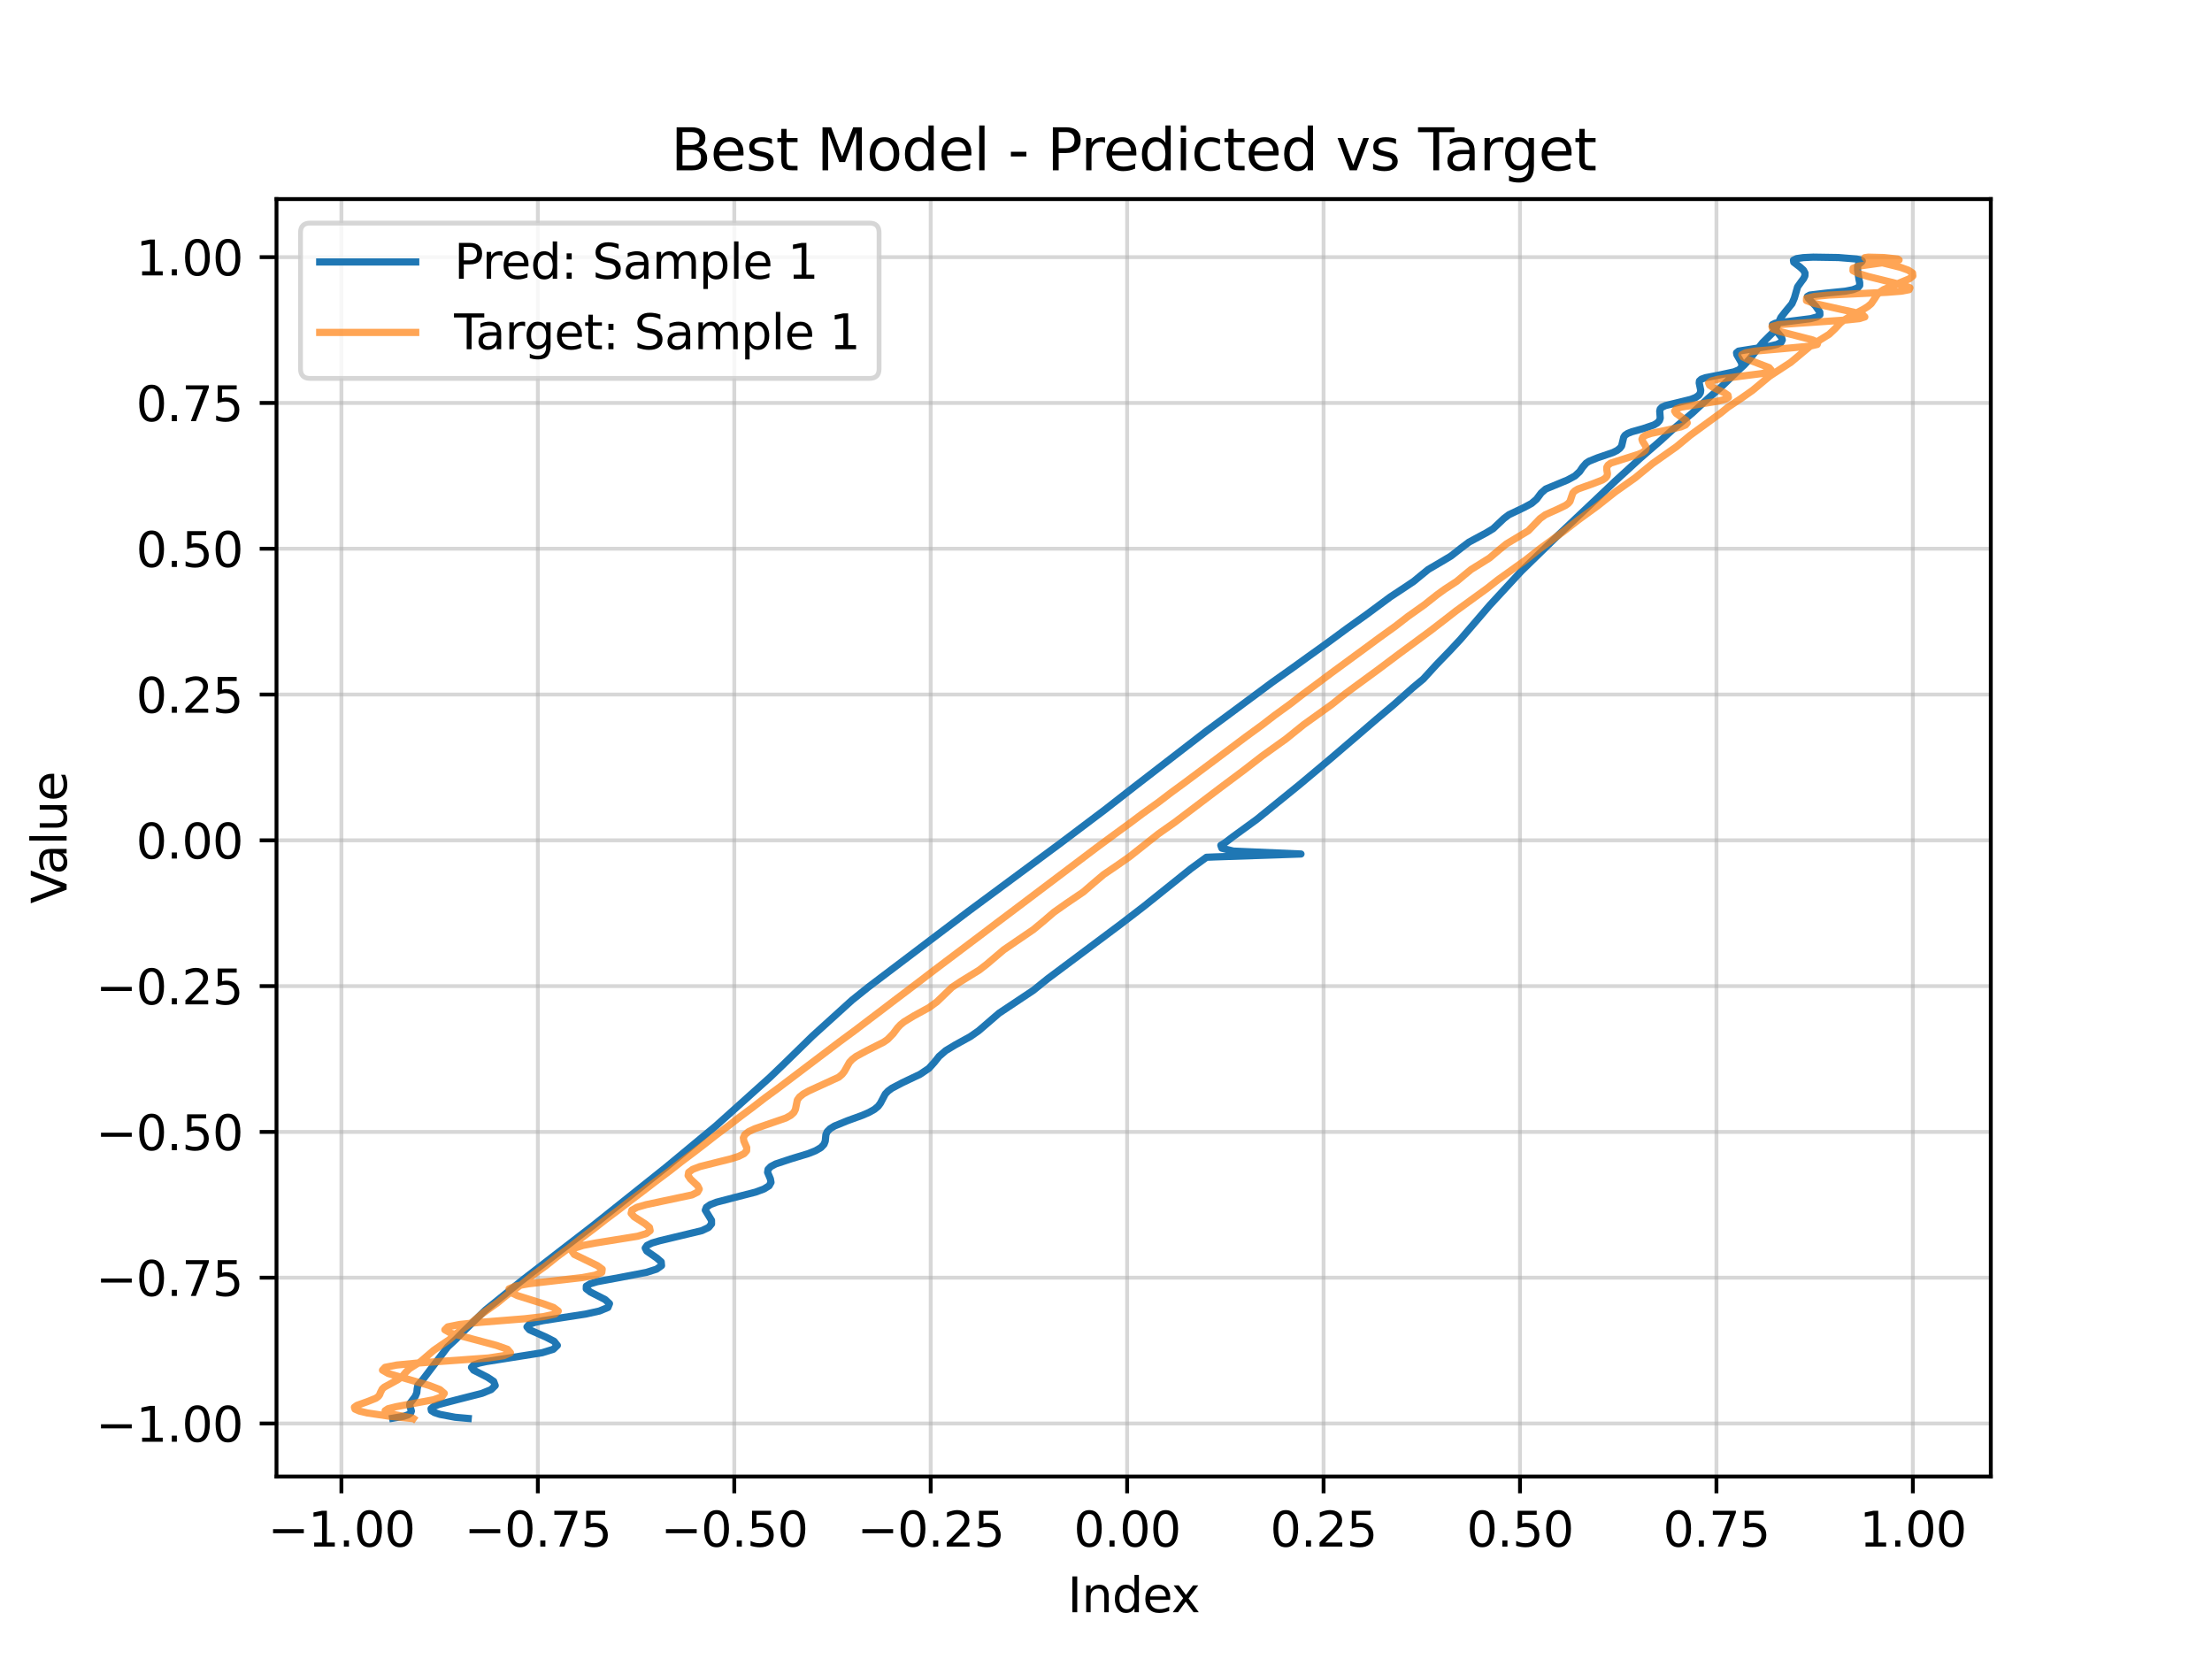 <?xml version="1.0" encoding="utf-8" standalone="no"?>
<!DOCTYPE svg PUBLIC "-//W3C//DTD SVG 1.1//EN"
  "http://www.w3.org/Graphics/SVG/1.1/DTD/svg11.dtd">
<svg xmlns:xlink="http://www.w3.org/1999/xlink" width="460.8pt" height="345.6pt" viewBox="0 0 460.8 345.6" xmlns="http://www.w3.org/2000/svg" version="1.1">
 <defs>
  <style type="text/css">*{stroke-linejoin: round; stroke-linecap: butt}</style>
 </defs>
 <g id="figure_1">
  <g id="patch_1">
   <path d="M 0 345.6 
L 460.8 345.6 
L 460.8 0 
L 0 0 
z
" style="fill: #ffffff"/>
  </g>
  <g id="axes_1">
   <g id="patch_2">
    <path d="M 57.6 307.584 
L 414.72 307.584 
L 414.72 41.472 
L 57.6 41.472 
z
" style="fill: #ffffff"/>
   </g>
   <g id="matplotlib.axis_1">
    <g id="xtick_1">
     <g id="line2d_1">
      <path d="M 71.122 307.584 
L 71.122 41.472 
" clip-path="url(#p3e2b56b46b)" style="fill: none; stroke: #b0b0b0; stroke-opacity: 0.5; stroke-width: 0.8; stroke-linecap: square"/>
     </g>
     <g id="line2d_2">
      <defs>
       <path id="m216283e085" d="M 0 0 
L 0 3.5 
" style="stroke: #000000; stroke-width: 0.8"/>
      </defs>
      <g>
       <use xlink:href="#m216283e085" x="71.122" y="307.584" style="stroke: #000000; stroke-width: 0.8"/>
      </g>
     </g>
     <g id="text_1">
      <!-- −1.00 -->
      <g transform="translate(55.799 322.182) scale(0.1 -0.1)">
       <defs>
        <path id="DejaVuSans-2212" d="M 678 2272 
L 4684 2272 
L 4684 1741 
L 678 1741 
L 678 2272 
z
" transform="scale(0.016)"/>
        <path id="DejaVuSans-31" d="M 794 531 
L 1825 531 
L 1825 4091 
L 703 3866 
L 703 4441 
L 1819 4666 
L 2450 4666 
L 2450 531 
L 3481 531 
L 3481 0 
L 794 0 
L 794 531 
z
" transform="scale(0.016)"/>
        <path id="DejaVuSans-2e" d="M 684 794 
L 1344 794 
L 1344 0 
L 684 0 
L 684 794 
z
" transform="scale(0.016)"/>
        <path id="DejaVuSans-30" d="M 2034 4250 
Q 1547 4250 1301 3770 
Q 1056 3291 1056 2328 
Q 1056 1369 1301 889 
Q 1547 409 2034 409 
Q 2525 409 2770 889 
Q 3016 1369 3016 2328 
Q 3016 3291 2770 3770 
Q 2525 4250 2034 4250 
z
M 2034 4750 
Q 2819 4750 3233 4129 
Q 3647 3509 3647 2328 
Q 3647 1150 3233 529 
Q 2819 -91 2034 -91 
Q 1250 -91 836 529 
Q 422 1150 422 2328 
Q 422 3509 836 4129 
Q 1250 4750 2034 4750 
z
" transform="scale(0.016)"/>
       </defs>
       <use xlink:href="#DejaVuSans-2212"/>
       <use xlink:href="#DejaVuSans-31" transform="translate(83.789 0)"/>
       <use xlink:href="#DejaVuSans-2e" transform="translate(147.412 0)"/>
       <use xlink:href="#DejaVuSans-30" transform="translate(179.199 0)"/>
       <use xlink:href="#DejaVuSans-30" transform="translate(242.822 0)"/>
      </g>
     </g>
    </g>
    <g id="xtick_2">
     <g id="line2d_3">
      <path d="M 112.043 307.584 
L 112.043 41.472 
" clip-path="url(#p3e2b56b46b)" style="fill: none; stroke: #b0b0b0; stroke-opacity: 0.5; stroke-width: 0.8; stroke-linecap: square"/>
     </g>
     <g id="line2d_4">
      <g>
       <use xlink:href="#m216283e085" x="112.043" y="307.584" style="stroke: #000000; stroke-width: 0.8"/>
      </g>
     </g>
     <g id="text_2">
      <!-- −0.75 -->
      <g transform="translate(96.72 322.182) scale(0.1 -0.1)">
       <defs>
        <path id="DejaVuSans-37" d="M 525 4666 
L 3525 4666 
L 3525 4397 
L 1831 0 
L 1172 0 
L 2766 4134 
L 525 4134 
L 525 4666 
z
" transform="scale(0.016)"/>
        <path id="DejaVuSans-35" d="M 691 4666 
L 3169 4666 
L 3169 4134 
L 1269 4134 
L 1269 2991 
Q 1406 3038 1543 3061 
Q 1681 3084 1819 3084 
Q 2600 3084 3056 2656 
Q 3513 2228 3513 1497 
Q 3513 744 3044 326 
Q 2575 -91 1722 -91 
Q 1428 -91 1123 -41 
Q 819 9 494 109 
L 494 744 
Q 775 591 1075 516 
Q 1375 441 1709 441 
Q 2250 441 2565 725 
Q 2881 1009 2881 1497 
Q 2881 1984 2565 2268 
Q 2250 2553 1709 2553 
Q 1456 2553 1204 2497 
Q 953 2441 691 2322 
L 691 4666 
z
" transform="scale(0.016)"/>
       </defs>
       <use xlink:href="#DejaVuSans-2212"/>
       <use xlink:href="#DejaVuSans-30" transform="translate(83.789 0)"/>
       <use xlink:href="#DejaVuSans-2e" transform="translate(147.412 0)"/>
       <use xlink:href="#DejaVuSans-37" transform="translate(179.199 0)"/>
       <use xlink:href="#DejaVuSans-35" transform="translate(242.822 0)"/>
      </g>
     </g>
    </g>
    <g id="xtick_3">
     <g id="line2d_5">
      <path d="M 152.963 307.584 
L 152.963 41.472 
" clip-path="url(#p3e2b56b46b)" style="fill: none; stroke: #b0b0b0; stroke-opacity: 0.5; stroke-width: 0.8; stroke-linecap: square"/>
     </g>
     <g id="line2d_6">
      <g>
       <use xlink:href="#m216283e085" x="152.963" y="307.584" style="stroke: #000000; stroke-width: 0.8"/>
      </g>
     </g>
     <g id="text_3">
      <!-- −0.50 -->
      <g transform="translate(137.641 322.182) scale(0.1 -0.1)">
       <use xlink:href="#DejaVuSans-2212"/>
       <use xlink:href="#DejaVuSans-30" transform="translate(83.789 0)"/>
       <use xlink:href="#DejaVuSans-2e" transform="translate(147.412 0)"/>
       <use xlink:href="#DejaVuSans-35" transform="translate(179.199 0)"/>
       <use xlink:href="#DejaVuSans-30" transform="translate(242.822 0)"/>
      </g>
     </g>
    </g>
    <g id="xtick_4">
     <g id="line2d_7">
      <path d="M 193.884 307.584 
L 193.884 41.472 
" clip-path="url(#p3e2b56b46b)" style="fill: none; stroke: #b0b0b0; stroke-opacity: 0.5; stroke-width: 0.8; stroke-linecap: square"/>
     </g>
     <g id="line2d_8">
      <g>
       <use xlink:href="#m216283e085" x="193.884" y="307.584" style="stroke: #000000; stroke-width: 0.8"/>
      </g>
     </g>
     <g id="text_4">
      <!-- −0.25 -->
      <g transform="translate(178.561 322.182) scale(0.1 -0.1)">
       <defs>
        <path id="DejaVuSans-32" d="M 1228 531 
L 3431 531 
L 3431 0 
L 469 0 
L 469 531 
Q 828 903 1448 1529 
Q 2069 2156 2228 2338 
Q 2531 2678 2651 2914 
Q 2772 3150 2772 3378 
Q 2772 3750 2511 3984 
Q 2250 4219 1831 4219 
Q 1534 4219 1204 4116 
Q 875 4013 500 3803 
L 500 4441 
Q 881 4594 1212 4672 
Q 1544 4750 1819 4750 
Q 2544 4750 2975 4387 
Q 3406 4025 3406 3419 
Q 3406 3131 3298 2873 
Q 3191 2616 2906 2266 
Q 2828 2175 2409 1742 
Q 1991 1309 1228 531 
z
" transform="scale(0.016)"/>
       </defs>
       <use xlink:href="#DejaVuSans-2212"/>
       <use xlink:href="#DejaVuSans-30" transform="translate(83.789 0)"/>
       <use xlink:href="#DejaVuSans-2e" transform="translate(147.412 0)"/>
       <use xlink:href="#DejaVuSans-32" transform="translate(179.199 0)"/>
       <use xlink:href="#DejaVuSans-35" transform="translate(242.822 0)"/>
      </g>
     </g>
    </g>
    <g id="xtick_5">
     <g id="line2d_9">
      <path d="M 234.805 307.584 
L 234.805 41.472 
" clip-path="url(#p3e2b56b46b)" style="fill: none; stroke: #b0b0b0; stroke-opacity: 0.5; stroke-width: 0.8; stroke-linecap: square"/>
     </g>
     <g id="line2d_10">
      <g>
       <use xlink:href="#m216283e085" x="234.805" y="307.584" style="stroke: #000000; stroke-width: 0.8"/>
      </g>
     </g>
     <g id="text_5">
      <!-- 0.00 -->
      <g transform="translate(223.672 322.182) scale(0.1 -0.1)">
       <use xlink:href="#DejaVuSans-30"/>
       <use xlink:href="#DejaVuSans-2e" transform="translate(63.623 0)"/>
       <use xlink:href="#DejaVuSans-30" transform="translate(95.41 0)"/>
       <use xlink:href="#DejaVuSans-30" transform="translate(159.033 0)"/>
      </g>
     </g>
    </g>
    <g id="xtick_6">
     <g id="line2d_11">
      <path d="M 275.725 307.584 
L 275.725 41.472 
" clip-path="url(#p3e2b56b46b)" style="fill: none; stroke: #b0b0b0; stroke-opacity: 0.5; stroke-width: 0.8; stroke-linecap: square"/>
     </g>
     <g id="line2d_12">
      <g>
       <use xlink:href="#m216283e085" x="275.725" y="307.584" style="stroke: #000000; stroke-width: 0.8"/>
      </g>
     </g>
     <g id="text_6">
      <!-- 0.25 -->
      <g transform="translate(264.592 322.182) scale(0.1 -0.1)">
       <use xlink:href="#DejaVuSans-30"/>
       <use xlink:href="#DejaVuSans-2e" transform="translate(63.623 0)"/>
       <use xlink:href="#DejaVuSans-32" transform="translate(95.41 0)"/>
       <use xlink:href="#DejaVuSans-35" transform="translate(159.033 0)"/>
      </g>
     </g>
    </g>
    <g id="xtick_7">
     <g id="line2d_13">
      <path d="M 316.646 307.584 
L 316.646 41.472 
" clip-path="url(#p3e2b56b46b)" style="fill: none; stroke: #b0b0b0; stroke-opacity: 0.5; stroke-width: 0.8; stroke-linecap: square"/>
     </g>
     <g id="line2d_14">
      <g>
       <use xlink:href="#m216283e085" x="316.646" y="307.584" style="stroke: #000000; stroke-width: 0.8"/>
      </g>
     </g>
     <g id="text_7">
      <!-- 0.50 -->
      <g transform="translate(305.513 322.182) scale(0.1 -0.1)">
       <use xlink:href="#DejaVuSans-30"/>
       <use xlink:href="#DejaVuSans-2e" transform="translate(63.623 0)"/>
       <use xlink:href="#DejaVuSans-35" transform="translate(95.41 0)"/>
       <use xlink:href="#DejaVuSans-30" transform="translate(159.033 0)"/>
      </g>
     </g>
    </g>
    <g id="xtick_8">
     <g id="line2d_15">
      <path d="M 357.567 307.584 
L 357.567 41.472 
" clip-path="url(#p3e2b56b46b)" style="fill: none; stroke: #b0b0b0; stroke-opacity: 0.5; stroke-width: 0.8; stroke-linecap: square"/>
     </g>
     <g id="line2d_16">
      <g>
       <use xlink:href="#m216283e085" x="357.567" y="307.584" style="stroke: #000000; stroke-width: 0.8"/>
      </g>
     </g>
     <g id="text_8">
      <!-- 0.75 -->
      <g transform="translate(346.434 322.182) scale(0.1 -0.1)">
       <use xlink:href="#DejaVuSans-30"/>
       <use xlink:href="#DejaVuSans-2e" transform="translate(63.623 0)"/>
       <use xlink:href="#DejaVuSans-37" transform="translate(95.41 0)"/>
       <use xlink:href="#DejaVuSans-35" transform="translate(159.033 0)"/>
      </g>
     </g>
    </g>
    <g id="xtick_9">
     <g id="line2d_17">
      <path d="M 398.487 307.584 
L 398.487 41.472 
" clip-path="url(#p3e2b56b46b)" style="fill: none; stroke: #b0b0b0; stroke-opacity: 0.5; stroke-width: 0.8; stroke-linecap: square"/>
     </g>
     <g id="line2d_18">
      <g>
       <use xlink:href="#m216283e085" x="398.487" y="307.584" style="stroke: #000000; stroke-width: 0.8"/>
      </g>
     </g>
     <g id="text_9">
      <!-- 1.00 -->
      <g transform="translate(387.354 322.182) scale(0.1 -0.1)">
       <use xlink:href="#DejaVuSans-31"/>
       <use xlink:href="#DejaVuSans-2e" transform="translate(63.623 0)"/>
       <use xlink:href="#DejaVuSans-30" transform="translate(95.41 0)"/>
       <use xlink:href="#DejaVuSans-30" transform="translate(159.033 0)"/>
      </g>
     </g>
    </g>
    <g id="text_10">
     <!-- Index -->
     <g transform="translate(222.394 335.861) scale(0.1 -0.1)">
      <defs>
       <path id="DejaVuSans-49" d="M 628 4666 
L 1259 4666 
L 1259 0 
L 628 0 
L 628 4666 
z
" transform="scale(0.016)"/>
       <path id="DejaVuSans-6e" d="M 3513 2113 
L 3513 0 
L 2938 0 
L 2938 2094 
Q 2938 2591 2744 2837 
Q 2550 3084 2163 3084 
Q 1697 3084 1428 2787 
Q 1159 2491 1159 1978 
L 1159 0 
L 581 0 
L 581 3500 
L 1159 3500 
L 1159 2956 
Q 1366 3272 1645 3428 
Q 1925 3584 2291 3584 
Q 2894 3584 3203 3211 
Q 3513 2838 3513 2113 
z
" transform="scale(0.016)"/>
       <path id="DejaVuSans-64" d="M 2906 2969 
L 2906 4863 
L 3481 4863 
L 3481 0 
L 2906 0 
L 2906 525 
Q 2725 213 2448 61 
Q 2172 -91 1784 -91 
Q 1150 -91 751 415 
Q 353 922 353 1747 
Q 353 2572 751 3078 
Q 1150 3584 1784 3584 
Q 2172 3584 2448 3432 
Q 2725 3281 2906 2969 
z
M 947 1747 
Q 947 1113 1208 752 
Q 1469 391 1925 391 
Q 2381 391 2643 752 
Q 2906 1113 2906 1747 
Q 2906 2381 2643 2742 
Q 2381 3103 1925 3103 
Q 1469 3103 1208 2742 
Q 947 2381 947 1747 
z
" transform="scale(0.016)"/>
       <path id="DejaVuSans-65" d="M 3597 1894 
L 3597 1613 
L 953 1613 
Q 991 1019 1311 708 
Q 1631 397 2203 397 
Q 2534 397 2845 478 
Q 3156 559 3463 722 
L 3463 178 
Q 3153 47 2828 -22 
Q 2503 -91 2169 -91 
Q 1331 -91 842 396 
Q 353 884 353 1716 
Q 353 2575 817 3079 
Q 1281 3584 2069 3584 
Q 2775 3584 3186 3129 
Q 3597 2675 3597 1894 
z
M 3022 2063 
Q 3016 2534 2758 2815 
Q 2500 3097 2075 3097 
Q 1594 3097 1305 2825 
Q 1016 2553 972 2059 
L 3022 2063 
z
" transform="scale(0.016)"/>
       <path id="DejaVuSans-78" d="M 3513 3500 
L 2247 1797 
L 3578 0 
L 2900 0 
L 1881 1375 
L 863 0 
L 184 0 
L 1544 1831 
L 300 3500 
L 978 3500 
L 1906 2253 
L 2834 3500 
L 3513 3500 
z
" transform="scale(0.016)"/>
      </defs>
      <use xlink:href="#DejaVuSans-49"/>
      <use xlink:href="#DejaVuSans-6e" transform="translate(29.492 0)"/>
      <use xlink:href="#DejaVuSans-64" transform="translate(92.871 0)"/>
      <use xlink:href="#DejaVuSans-65" transform="translate(156.348 0)"/>
      <use xlink:href="#DejaVuSans-78" transform="translate(216.121 0)"/>
     </g>
    </g>
   </g>
   <g id="matplotlib.axis_2">
    <g id="ytick_1">
     <g id="line2d_19">
      <path d="M 57.6 296.541 
L 414.72 296.541 
" clip-path="url(#p3e2b56b46b)" style="fill: none; stroke: #b0b0b0; stroke-opacity: 0.5; stroke-width: 0.8; stroke-linecap: square"/>
     </g>
     <g id="line2d_20">
      <defs>
       <path id="m02fde45bfc" d="M 0 0 
L -3.5 0 
" style="stroke: #000000; stroke-width: 0.8"/>
      </defs>
      <g>
       <use xlink:href="#m02fde45bfc" x="57.6" y="296.541" style="stroke: #000000; stroke-width: 0.8"/>
      </g>
     </g>
     <g id="text_11">
      <!-- −1.00 -->
      <g transform="translate(19.955 300.34) scale(0.1 -0.1)">
       <use xlink:href="#DejaVuSans-2212"/>
       <use xlink:href="#DejaVuSans-31" transform="translate(83.789 0)"/>
       <use xlink:href="#DejaVuSans-2e" transform="translate(147.412 0)"/>
       <use xlink:href="#DejaVuSans-30" transform="translate(179.199 0)"/>
       <use xlink:href="#DejaVuSans-30" transform="translate(242.822 0)"/>
      </g>
     </g>
    </g>
    <g id="ytick_2">
     <g id="line2d_21">
      <path d="M 57.6 266.169 
L 414.72 266.169 
" clip-path="url(#p3e2b56b46b)" style="fill: none; stroke: #b0b0b0; stroke-opacity: 0.5; stroke-width: 0.8; stroke-linecap: square"/>
     </g>
     <g id="line2d_22">
      <g>
       <use xlink:href="#m02fde45bfc" x="57.6" y="266.169" style="stroke: #000000; stroke-width: 0.8"/>
      </g>
     </g>
     <g id="text_12">
      <!-- −0.75 -->
      <g transform="translate(19.955 269.968) scale(0.1 -0.1)">
       <use xlink:href="#DejaVuSans-2212"/>
       <use xlink:href="#DejaVuSans-30" transform="translate(83.789 0)"/>
       <use xlink:href="#DejaVuSans-2e" transform="translate(147.412 0)"/>
       <use xlink:href="#DejaVuSans-37" transform="translate(179.199 0)"/>
       <use xlink:href="#DejaVuSans-35" transform="translate(242.822 0)"/>
      </g>
     </g>
    </g>
    <g id="ytick_3">
     <g id="line2d_23">
      <path d="M 57.6 235.797 
L 414.72 235.797 
" clip-path="url(#p3e2b56b46b)" style="fill: none; stroke: #b0b0b0; stroke-opacity: 0.5; stroke-width: 0.8; stroke-linecap: square"/>
     </g>
     <g id="line2d_24">
      <g>
       <use xlink:href="#m02fde45bfc" x="57.6" y="235.797" style="stroke: #000000; stroke-width: 0.8"/>
      </g>
     </g>
     <g id="text_13">
      <!-- −0.50 -->
      <g transform="translate(19.955 239.597) scale(0.1 -0.1)">
       <use xlink:href="#DejaVuSans-2212"/>
       <use xlink:href="#DejaVuSans-30" transform="translate(83.789 0)"/>
       <use xlink:href="#DejaVuSans-2e" transform="translate(147.412 0)"/>
       <use xlink:href="#DejaVuSans-35" transform="translate(179.199 0)"/>
       <use xlink:href="#DejaVuSans-30" transform="translate(242.822 0)"/>
      </g>
     </g>
    </g>
    <g id="ytick_4">
     <g id="line2d_25">
      <path d="M 57.6 205.426 
L 414.72 205.426 
" clip-path="url(#p3e2b56b46b)" style="fill: none; stroke: #b0b0b0; stroke-opacity: 0.5; stroke-width: 0.8; stroke-linecap: square"/>
     </g>
     <g id="line2d_26">
      <g>
       <use xlink:href="#m02fde45bfc" x="57.6" y="205.426" style="stroke: #000000; stroke-width: 0.8"/>
      </g>
     </g>
     <g id="text_14">
      <!-- −0.25 -->
      <g transform="translate(19.955 209.225) scale(0.1 -0.1)">
       <use xlink:href="#DejaVuSans-2212"/>
       <use xlink:href="#DejaVuSans-30" transform="translate(83.789 0)"/>
       <use xlink:href="#DejaVuSans-2e" transform="translate(147.412 0)"/>
       <use xlink:href="#DejaVuSans-32" transform="translate(179.199 0)"/>
       <use xlink:href="#DejaVuSans-35" transform="translate(242.822 0)"/>
      </g>
     </g>
    </g>
    <g id="ytick_5">
     <g id="line2d_27">
      <path d="M 57.6 175.054 
L 414.72 175.054 
" clip-path="url(#p3e2b56b46b)" style="fill: none; stroke: #b0b0b0; stroke-opacity: 0.5; stroke-width: 0.8; stroke-linecap: square"/>
     </g>
     <g id="line2d_28">
      <g>
       <use xlink:href="#m02fde45bfc" x="57.6" y="175.054" style="stroke: #000000; stroke-width: 0.8"/>
      </g>
     </g>
     <g id="text_15">
      <!-- 0.00 -->
      <g transform="translate(28.334 178.854) scale(0.1 -0.1)">
       <use xlink:href="#DejaVuSans-30"/>
       <use xlink:href="#DejaVuSans-2e" transform="translate(63.623 0)"/>
       <use xlink:href="#DejaVuSans-30" transform="translate(95.41 0)"/>
       <use xlink:href="#DejaVuSans-30" transform="translate(159.033 0)"/>
      </g>
     </g>
    </g>
    <g id="ytick_6">
     <g id="line2d_29">
      <path d="M 57.6 144.683 
L 414.72 144.683 
" clip-path="url(#p3e2b56b46b)" style="fill: none; stroke: #b0b0b0; stroke-opacity: 0.5; stroke-width: 0.8; stroke-linecap: square"/>
     </g>
     <g id="line2d_30">
      <g>
       <use xlink:href="#m02fde45bfc" x="57.6" y="144.683" style="stroke: #000000; stroke-width: 0.8"/>
      </g>
     </g>
     <g id="text_16">
      <!-- 0.25 -->
      <g transform="translate(28.334 148.482) scale(0.1 -0.1)">
       <use xlink:href="#DejaVuSans-30"/>
       <use xlink:href="#DejaVuSans-2e" transform="translate(63.623 0)"/>
       <use xlink:href="#DejaVuSans-32" transform="translate(95.41 0)"/>
       <use xlink:href="#DejaVuSans-35" transform="translate(159.033 0)"/>
      </g>
     </g>
    </g>
    <g id="ytick_7">
     <g id="line2d_31">
      <path d="M 57.6 114.311 
L 414.72 114.311 
" clip-path="url(#p3e2b56b46b)" style="fill: none; stroke: #b0b0b0; stroke-opacity: 0.5; stroke-width: 0.8; stroke-linecap: square"/>
     </g>
     <g id="line2d_32">
      <g>
       <use xlink:href="#m02fde45bfc" x="57.6" y="114.311" style="stroke: #000000; stroke-width: 0.8"/>
      </g>
     </g>
     <g id="text_17">
      <!-- 0.50 -->
      <g transform="translate(28.334 118.11) scale(0.1 -0.1)">
       <use xlink:href="#DejaVuSans-30"/>
       <use xlink:href="#DejaVuSans-2e" transform="translate(63.623 0)"/>
       <use xlink:href="#DejaVuSans-35" transform="translate(95.41 0)"/>
       <use xlink:href="#DejaVuSans-30" transform="translate(159.033 0)"/>
      </g>
     </g>
    </g>
    <g id="ytick_8">
     <g id="line2d_33">
      <path d="M 57.6 83.94 
L 414.72 83.94 
" clip-path="url(#p3e2b56b46b)" style="fill: none; stroke: #b0b0b0; stroke-opacity: 0.5; stroke-width: 0.8; stroke-linecap: square"/>
     </g>
     <g id="line2d_34">
      <g>
       <use xlink:href="#m02fde45bfc" x="57.6" y="83.94" style="stroke: #000000; stroke-width: 0.8"/>
      </g>
     </g>
     <g id="text_18">
      <!-- 0.75 -->
      <g transform="translate(28.334 87.739) scale(0.1 -0.1)">
       <use xlink:href="#DejaVuSans-30"/>
       <use xlink:href="#DejaVuSans-2e" transform="translate(63.623 0)"/>
       <use xlink:href="#DejaVuSans-37" transform="translate(95.41 0)"/>
       <use xlink:href="#DejaVuSans-35" transform="translate(159.033 0)"/>
      </g>
     </g>
    </g>
    <g id="ytick_9">
     <g id="line2d_35">
      <path d="M 57.6 53.568 
L 414.72 53.568 
" clip-path="url(#p3e2b56b46b)" style="fill: none; stroke: #b0b0b0; stroke-opacity: 0.5; stroke-width: 0.8; stroke-linecap: square"/>
     </g>
     <g id="line2d_36">
      <g>
       <use xlink:href="#m02fde45bfc" x="57.6" y="53.568" style="stroke: #000000; stroke-width: 0.8"/>
      </g>
     </g>
     <g id="text_19">
      <!-- 1.00 -->
      <g transform="translate(28.334 57.367) scale(0.1 -0.1)">
       <use xlink:href="#DejaVuSans-31"/>
       <use xlink:href="#DejaVuSans-2e" transform="translate(63.623 0)"/>
       <use xlink:href="#DejaVuSans-30" transform="translate(95.41 0)"/>
       <use xlink:href="#DejaVuSans-30" transform="translate(159.033 0)"/>
      </g>
     </g>
    </g>
    <g id="text_20">
     <!-- Value -->
     <g transform="translate(13.875 188.259) rotate(-90) scale(0.1 -0.1)">
      <defs>
       <path id="DejaVuSans-56" d="M 1831 0 
L 50 4666 
L 709 4666 
L 2188 738 
L 3669 4666 
L 4325 4666 
L 2547 0 
L 1831 0 
z
" transform="scale(0.016)"/>
       <path id="DejaVuSans-61" d="M 2194 1759 
Q 1497 1759 1228 1600 
Q 959 1441 959 1056 
Q 959 750 1161 570 
Q 1363 391 1709 391 
Q 2188 391 2477 730 
Q 2766 1069 2766 1631 
L 2766 1759 
L 2194 1759 
z
M 3341 1997 
L 3341 0 
L 2766 0 
L 2766 531 
Q 2569 213 2275 61 
Q 1981 -91 1556 -91 
Q 1019 -91 701 211 
Q 384 513 384 1019 
Q 384 1609 779 1909 
Q 1175 2209 1959 2209 
L 2766 2209 
L 2766 2266 
Q 2766 2663 2505 2880 
Q 2244 3097 1772 3097 
Q 1472 3097 1187 3025 
Q 903 2953 641 2809 
L 641 3341 
Q 956 3463 1253 3523 
Q 1550 3584 1831 3584 
Q 2591 3584 2966 3190 
Q 3341 2797 3341 1997 
z
" transform="scale(0.016)"/>
       <path id="DejaVuSans-6c" d="M 603 4863 
L 1178 4863 
L 1178 0 
L 603 0 
L 603 4863 
z
" transform="scale(0.016)"/>
       <path id="DejaVuSans-75" d="M 544 1381 
L 544 3500 
L 1119 3500 
L 1119 1403 
Q 1119 906 1312 657 
Q 1506 409 1894 409 
Q 2359 409 2629 706 
Q 2900 1003 2900 1516 
L 2900 3500 
L 3475 3500 
L 3475 0 
L 2900 0 
L 2900 538 
Q 2691 219 2414 64 
Q 2138 -91 1772 -91 
Q 1169 -91 856 284 
Q 544 659 544 1381 
z
M 1991 3584 
L 1991 3584 
z
" transform="scale(0.016)"/>
      </defs>
      <use xlink:href="#DejaVuSans-56"/>
      <use xlink:href="#DejaVuSans-61" transform="translate(60.658 0)"/>
      <use xlink:href="#DejaVuSans-6c" transform="translate(121.938 0)"/>
      <use xlink:href="#DejaVuSans-75" transform="translate(149.721 0)"/>
      <use xlink:href="#DejaVuSans-65" transform="translate(213.1 0)"/>
     </g>
    </g>
   </g>
   <g id="line2d_37">
    <path d="M 97.54 295.488 
L 94.807 295.242 
L 91.644 294.642 
L 90.51 294.266 
L 89.875 293.869 
L 89.794 293.461 
L 90.274 293.042 
L 91.32 292.604 
L 95.196 291.586 
L 100.392 290.264 
L 102.313 289.479 
L 103.162 288.634 
L 102.839 287.765 
L 101.565 286.914 
L 98.654 285.425 
L 98.225 284.839 
L 98.676 284.363 
L 99.756 283.974 
L 101.348 283.632 
L 112.933 281.8 
L 115.255 281.081 
L 116.104 280.271 
L 115.426 279.411 
L 113.76 278.55 
L 110.304 277.021 
L 109.778 276.411 
L 110.225 275.909 
L 111.384 275.489 
L 113.157 275.11 
L 121.988 273.746 
L 124.87 273.108 
L 126.639 272.372 
L 126.968 271.567 
L 126.07 270.732 
L 123.004 269.16 
L 122.128 268.491 
L 122.144 267.919 
L 122.962 267.432 
L 124.415 267 
L 129.027 266.145 
L 134.67 265.061 
L 136.764 264.393 
L 137.809 263.653 
L 137.739 262.871 
L 136.835 262.081 
L 134.736 260.619 
L 134.412 259.992 
L 134.799 259.439 
L 135.82 258.945 
L 137.38 258.484 
L 146.201 256.37 
L 147.627 255.692 
L 148.226 254.966 
L 148.219 254.216 
L 146.928 252.098 
L 147.161 251.497 
L 147.949 250.951 
L 149.249 250.445 
L 153.043 249.455 
L 157.383 248.341 
L 159.106 247.706 
L 160.22 247.025 
L 160.614 246.314 
L 160.486 245.596 
L 159.907 244.223 
L 160.006 243.599 
L 160.563 243.02 
L 161.576 242.478 
L 164.7 241.436 
L 168.367 240.324 
L 169.903 239.713 
L 171.012 239.064 
L 171.655 238.39 
L 171.918 237.704 
L 172.05 236.363 
L 172.329 235.733 
L 172.919 235.135 
L 173.851 234.566 
L 176.545 233.466 
L 179.655 232.335 
L 181.033 231.735 
L 182.147 231.11 
L 182.934 230.465 
L 183.413 229.811 
L 184.429 227.886 
L 185.007 227.28 
L 185.805 226.692 
L 187.975 225.551 
L 191.647 223.807 
L 193.486 222.573 
L 194.634 221.308 
L 195.63 220.061 
L 197.022 218.861 
L 198.95 217.697 
L 202.145 215.937 
L 203.879 214.722 
L 208.115 211.067 
L 215.283 206.294 
L 218.274 203.876 
L 233.574 192.436 
L 238.282 188.82 
L 248.048 180.989 
L 251.332 178.584 
L 253.121 178.509 
L 271.018 177.904 
L 256.925 177.3 
L 254.535 176.697 
L 254.322 176.095 
L 255.284 175.495 
L 256.852 174.299 
L 261.801 170.7 
L 270.668 163.502 
L 277.098 158.113 
L 283.371 152.737 
L 286.822 149.765 
L 290.348 146.792 
L 294.355 143.228 
L 296.493 141.456 
L 299.2 138.488 
L 302.055 135.536 
L 304.257 133.174 
L 310.335 126.097 
L 316.877 119.019 
L 324.747 111.34 
L 336.593 100.12 
L 339.183 97.756 
L 341.754 95.402 
L 345.831 91.874 
L 348.417 89.522 
L 352.588 86.004 
L 355.744 83.074 
L 358.427 80.734 
L 362.06 77.221 
L 363.32 76.06 
L 364.396 74.89 
L 367.19 71.383 
L 369.532 69.064 
L 369.932 68.477 
L 370.983 66.139 
L 371.875 64.992 
L 373.302 63.259 
L 373.804 62.081 
L 374.465 59.765 
L 375.27 58.636 
L 375.707 58.062 
L 375.998 57.477 
L 376.017 56.88 
L 375.69 56.277 
L 375.045 55.685 
L 373.67 54.621 
L 373.609 54.199 
L 374.269 53.877 
L 375.645 53.667 
L 377.721 53.568 
L 382.995 53.651 
L 386.78 53.963 
L 387.664 54.153 
L 387.948 54.354 
L 387.806 54.569 
L 387.144 55.098 
L 386.975 55.449 
L 386.982 56.386 
L 387.27 58.248 
L 387.406 58.88 
L 387.409 59.458 
L 387.005 59.955 
L 385.987 60.357 
L 384.395 60.663 
L 380.287 61.077 
L 377 61.472 
L 376.514 61.757 
L 376.695 62.136 
L 378.25 63.79 
L 379.099 65.027 
L 379.121 65.568 
L 378.517 66.021 
L 377.213 66.379 
L 373.292 66.878 
L 369.842 67.324 
L 369.223 67.625 
L 369.282 68.011 
L 371.113 70.242 
L 371.284 70.815 
L 371.034 71.325 
L 370.173 71.753 
L 368.727 72.1 
L 362.173 73.148 
L 361.754 73.486 
L 361.819 73.897 
L 362.743 75.484 
L 362.879 76.047 
L 362.751 76.577 
L 362.224 77.053 
L 361.231 77.464 
L 358.229 78.115 
L 355.293 78.678 
L 354.421 78.992 
L 354.027 79.355 
L 353.974 79.776 
L 354.296 81.303 
L 354.218 81.833 
L 353.897 82.335 
L 353.246 82.792 
L 352.235 83.196 
L 349.494 83.87 
L 346.97 84.485 
L 346.222 84.824 
L 345.853 85.206 
L 345.75 85.635 
L 345.861 87.121 
L 345.684 87.623 
L 345.253 88.097 
L 344.524 88.532 
L 342.314 89.282 
L 339.953 89.945 
L 339.09 90.285 
L 338.538 90.652 
L 338.255 91.053 
L 337.806 92.921 
L 337.438 93.393 
L 336.864 93.842 
L 336.035 94.262 
L 332.78 95.375 
L 331.014 96.092 
L 330.429 96.476 
L 329.696 97.318 
L 329.075 98.233 
L 328.096 99.148 
L 326.53 99.995 
L 322.003 101.871 
L 321.073 102.679 
L 320.084 104.001 
L 319.049 104.879 
L 317.541 105.699 
L 314.338 107.224 
L 313.287 108.017 
L 311.034 110.144 
L 309.668 110.971 
L 306.024 112.929 
L 304.418 114.143 
L 302.277 115.823 
L 300.232 117.045 
L 297.536 118.628 
L 296.029 119.852 
L 294.514 121.105 
L 292.684 122.333 
L 289.642 124.338 
L 284.675 128.019 
L 280.714 130.84 
L 276.293 134.092 
L 272.343 136.915 
L 269.525 138.949 
L 264.969 142.181 
L 256.252 148.653 
L 251.345 152.278 
L 236.284 163.904 
L 230.161 168.683 
L 220.647 175.856 
L 201.832 189.773 
L 180.921 205.608 
L 177.477 208.368 
L 169.249 215.83 
L 163.24 221.697 
L 160.393 224.432 
L 149.088 234.585 
L 138.752 243.158 
L 123.693 255.191 
L 108.715 266.766 
L 101.134 272.9 
L 97.989 275.969 
L 96.43 277.495 
L 94.922 279.034 
L 93.274 280.558 
L 88.036 287.45 
L 87.042 288.58 
L 86.903 289.343 
L 86.83 290.121 
L 86.507 290.897 
L 85.389 292.386 
L 85.338 292.761 
L 85.702 293.949 
L 85.554 294.346 
L 85.029 294.718 
L 84.103 295.041 
L 81.791 295.444 
L 81.791 295.444 
" clip-path="url(#p3e2b56b46b)" style="fill: none; stroke: #1f77b4; stroke-width: 1.5; stroke-linecap: square"/>
   </g>
   <g id="line2d_38">
    <path d="M 86.126 295.488 
L 86.03 295.418 
L 81.919 294.642 
L 80.674 294.266 
L 80.236 293.869 
L 80.849 293.461 
L 82.518 293.042 
L 90.336 291.586 
L 92.065 290.968 
L 92.554 290.264 
L 91.641 289.479 
L 89.472 288.634 
L 80.882 286.123 
L 79.677 285.425 
L 80.223 284.839 
L 82.645 284.363 
L 86.692 283.974 
L 101.734 282.892 
L 104.979 282.403 
L 106.338 281.8 
L 105.716 281.081 
L 103.425 280.271 
L 93.937 277.741 
L 92.671 277.021 
L 93.274 276.411 
L 95.758 275.909 
L 99.74 275.489 
L 109.285 274.723 
L 113.186 274.28 
L 115.618 273.746 
L 116.295 273.108 
L 115.309 272.372 
L 113.1 271.567 
L 107.833 269.916 
L 106.239 269.16 
L 106.04 268.491 
L 107.393 267.919 
L 110.123 267.432 
L 121.297 266.145 
L 123.956 265.644 
L 125.359 265.061 
L 125.449 264.393 
L 124.442 263.653 
L 119.625 261.321 
L 119.135 260.619 
L 119.748 259.992 
L 121.464 259.439 
L 124.06 258.945 
L 132.828 257.531 
L 134.627 256.984 
L 135.437 256.37 
L 135.294 255.692 
L 134.429 254.966 
L 132.099 253.471 
L 131.476 252.759 
L 131.639 252.098 
L 132.708 251.497 
L 134.603 250.951 
L 144.154 248.922 
L 145.316 248.341 
L 145.663 247.706 
L 145.329 247.025 
L 143.814 245.596 
L 143.346 244.893 
L 143.462 244.223 
L 144.294 243.599 
L 145.808 243.02 
L 150.039 241.957 
L 152.146 241.436 
L 153.86 240.896 
L 155.003 240.324 
L 155.536 239.713 
L 155.557 239.064 
L 154.956 237.704 
L 154.854 237.023 
L 155.162 236.363 
L 155.968 235.733 
L 157.242 235.135 
L 163.7 232.91 
L 164.743 232.335 
L 165.388 231.735 
L 165.7 231.11 
L 166.101 229.156 
L 166.568 228.512 
L 167.351 227.886 
L 168.437 227.28 
L 174.72 224.401 
L 175.424 223.807 
L 175.9 223.196 
L 176.955 221.308 
L 177.545 220.679 
L 178.362 220.061 
L 180.578 218.861 
L 184.049 217.116 
L 184.901 216.531 
L 186.067 215.334 
L 186.982 214.106 
L 187.568 213.488 
L 188.318 212.874 
L 190.3 211.662 
L 193.551 209.886 
L 195.171 208.703 
L 198.299 205.687 
L 200.112 204.477 
L 204.002 202.078 
L 205.548 200.879 
L 209.09 197.87 
L 211.738 196.057 
L 215.281 193.642 
L 217.458 191.834 
L 219.564 190.026 
L 222.13 188.216 
L 225.69 185.802 
L 227.778 183.991 
L 229.906 182.188 
L 232.557 180.389 
L 235.252 178.509 
L 241.322 173.703 
L 244.731 171.303 
L 254.23 164.103 
L 259.049 160.502 
L 262.897 157.516 
L 267.895 153.934 
L 271.591 150.95 
L 277.39 146.792 
L 280.378 144.411 
L 286.844 139.675 
L 291.577 136.126 
L 297.976 131.404 
L 301.04 129.044 
L 303.31 127.274 
L 309.806 122.558 
L 312.051 120.784 
L 317.815 116.659 
L 320.819 114.289 
L 325.662 110.749 
L 328.705 108.381 
L 332.749 105.43 
L 336.489 102.473 
L 340.649 99.531 
L 344.242 96.576 
L 349.242 93.055 
L 352.081 90.695 
L 358.515 86.004 
L 359.964 84.827 
L 362.592 83.074 
L 365.091 81.321 
L 368.62 78.384 
L 373.061 75.476 
L 377.289 71.961 
L 381.036 69.647 
L 382.274 68.477 
L 383.367 67.302 
L 384.079 66.718 
L 386.012 65.565 
L 388.202 64.418 
L 389.117 63.841 
L 389.805 63.259 
L 390.611 62.081 
L 390.971 61.492 
L 391.519 60.909 
L 392.382 60.333 
L 395.045 59.201 
L 397.786 58.062 
L 398.487 57.477 
L 398.425 56.88 
L 397.521 56.277 
L 395.879 55.685 
L 391.594 54.621 
L 388.666 53.877 
L 388.483 53.667 
L 389.225 53.568 
L 392.487 53.651 
L 395.322 53.963 
L 395.61 54.153 
L 394.924 54.354 
L 387.125 55.449 
L 386.035 55.877 
L 386.01 56.386 
L 387.111 56.967 
L 389.169 57.598 
L 396.693 59.458 
L 397.873 59.955 
L 397.693 60.357 
L 396.039 60.663 
L 393.059 60.893 
L 380.949 61.472 
L 377.944 61.757 
L 376.334 62.136 
L 376.319 62.612 
L 377.792 63.174 
L 383.384 64.422 
L 386.165 65.027 
L 388.025 65.568 
L 388.477 66.021 
L 387.324 66.379 
L 384.698 66.655 
L 370.503 67.625 
L 369.13 68.011 
L 369.263 68.487 
L 370.706 69.039 
L 377.583 70.815 
L 378.706 71.325 
L 378.563 71.753 
L 377.119 72.1 
L 371.482 72.626 
L 365.527 73.148 
L 363.646 73.486 
L 362.845 73.897 
L 363.111 74.38 
L 364.219 74.918 
L 368.531 76.577 
L 368.948 77.053 
L 368.451 77.464 
L 367.061 77.813 
L 362.496 78.394 
L 357.946 78.992 
L 356.531 79.355 
L 355.934 79.776 
L 356.139 80.251 
L 356.968 80.767 
L 359.236 81.833 
L 359.97 82.335 
L 360.059 82.792 
L 359.384 83.196 
L 357.983 83.551 
L 350.192 84.824 
L 349.179 85.206 
L 348.861 85.635 
L 349.154 86.107 
L 351.286 87.623 
L 351.489 88.097 
L 351.128 88.532 
L 350.192 88.925 
L 347.128 89.616 
L 343.967 90.285 
L 342.871 90.652 
L 342.237 91.053 
L 342.046 91.489 
L 342.192 91.954 
L 342.815 92.921 
L 342.933 93.393 
L 342.742 93.842 
L 342.186 94.262 
L 341.283 94.653 
L 335.539 96.476 
L 334.986 96.885 
L 334.735 97.318 
L 334.713 97.771 
L 334.868 98.696 
L 334.778 99.148 
L 334.439 99.582 
L 333.811 99.995 
L 331.842 100.76 
L 328.724 101.871 
L 328.065 102.266 
L 327.657 102.679 
L 327.358 103.553 
L 327.064 104.445 
L 326.688 104.879 
L 326.109 105.297 
L 324.474 106.087 
L 321.94 107.224 
L 320.836 108.017 
L 318.377 110.563 
L 316.389 111.762 
L 313.789 113.326 
L 312.28 114.562 
L 310.305 116.237 
L 308.387 117.442 
L 306.47 118.628 
L 304.971 119.852 
L 303.475 121.105 
L 300.977 122.735 
L 299.317 123.935 
L 296.746 125.977 
L 293.303 128.422 
L 290.708 130.435 
L 287.311 132.878 
L 284.033 135.296 
L 277.397 140.158 
L 274.151 142.588 
L 271.405 144.616 
L 268.811 146.634 
L 265.471 149.058 
L 262.855 151.075 
L 259.55 153.487 
L 256.33 155.902 
L 249.371 161.111 
L 246.702 163.107 
L 243.976 165.101 
L 241.367 167.094 
L 238.034 169.481 
L 235.383 171.474 
L 232.104 173.861 
L 228.331 176.651 
L 210.424 190.17 
L 207.785 192.153 
L 204.653 194.53 
L 197.817 199.68 
L 194.671 202.053 
L 192.091 204.03 
L 188.976 206.397 
L 186.367 208.368 
L 183.794 210.335 
L 181.192 212.3 
L 178.1 214.653 
L 174.91 217.003 
L 161.993 226.776 
L 159.328 228.728 
L 156.802 230.681 
L 154.188 232.633 
L 151.669 234.585 
L 149.068 236.536 
L 146.58 238.485 
L 144.549 240.044 
L 141.964 241.989 
L 139.489 243.935 
L 136.381 246.265 
L 133.857 248.208 
L 131.288 250.147 
L 128.789 252.089 
L 126.204 254.026 
L 123.72 255.965 
L 121.144 257.897 
L 118.715 259.833 
L 116.1 261.758 
L 113.696 263.689 
L 111.043 265.609 
L 108.682 267.535 
L 105.523 269.834 
L 103.659 271.373 
L 100.448 273.667 
L 98.655 275.205 
L 94.93 277.879 
L 93.661 279.034 
L 91.967 280.178 
L 90.323 281.321 
L 87.646 283.624 
L 85.247 285.143 
L 84.493 285.913 
L 83.84 286.686 
L 82.824 287.45 
L 80.065 288.959 
L 79.634 289.343 
L 79.238 290.121 
L 79.1 290.511 
L 78.827 290.897 
L 78.31 291.276 
L 76.458 292.017 
L 74.37 292.761 
L 73.833 293.147 
L 73.953 293.545 
L 74.857 293.949 
L 76.52 294.346 
L 81.221 295.041 
L 85.252 295.444 
L 85.252 295.444 
" clip-path="url(#p3e2b56b46b)" style="fill: none; stroke: #ff7f0e; stroke-opacity: 0.7; stroke-width: 1.5; stroke-linecap: square"/>
   </g>
   <g id="patch_3">
    <path d="M 57.6 307.584 
L 57.6 41.472 
" style="fill: none; stroke: #000000; stroke-width: 0.8; stroke-linejoin: miter; stroke-linecap: square"/>
   </g>
   <g id="patch_4">
    <path d="M 414.72 307.584 
L 414.72 41.472 
" style="fill: none; stroke: #000000; stroke-width: 0.8; stroke-linejoin: miter; stroke-linecap: square"/>
   </g>
   <g id="patch_5">
    <path d="M 57.6 307.584 
L 414.72 307.584 
" style="fill: none; stroke: #000000; stroke-width: 0.8; stroke-linejoin: miter; stroke-linecap: square"/>
   </g>
   <g id="patch_6">
    <path d="M 57.6 41.472 
L 414.72 41.472 
" style="fill: none; stroke: #000000; stroke-width: 0.8; stroke-linejoin: miter; stroke-linecap: square"/>
   </g>
   <g id="text_21">
    <!-- Best Model - Predicted vs Target -->
    <g transform="translate(139.751 35.472) scale(0.12 -0.12)">
     <defs>
      <path id="DejaVuSans-42" d="M 1259 2228 
L 1259 519 
L 2272 519 
Q 2781 519 3026 730 
Q 3272 941 3272 1375 
Q 3272 1813 3026 2020 
Q 2781 2228 2272 2228 
L 1259 2228 
z
M 1259 4147 
L 1259 2741 
L 2194 2741 
Q 2656 2741 2882 2914 
Q 3109 3088 3109 3444 
Q 3109 3797 2882 3972 
Q 2656 4147 2194 4147 
L 1259 4147 
z
M 628 4666 
L 2241 4666 
Q 2963 4666 3353 4366 
Q 3744 4066 3744 3513 
Q 3744 3084 3544 2831 
Q 3344 2578 2956 2516 
Q 3422 2416 3680 2098 
Q 3938 1781 3938 1306 
Q 3938 681 3513 340 
Q 3088 0 2303 0 
L 628 0 
L 628 4666 
z
" transform="scale(0.016)"/>
      <path id="DejaVuSans-73" d="M 2834 3397 
L 2834 2853 
Q 2591 2978 2328 3040 
Q 2066 3103 1784 3103 
Q 1356 3103 1142 2972 
Q 928 2841 928 2578 
Q 928 2378 1081 2264 
Q 1234 2150 1697 2047 
L 1894 2003 
Q 2506 1872 2764 1633 
Q 3022 1394 3022 966 
Q 3022 478 2636 193 
Q 2250 -91 1575 -91 
Q 1294 -91 989 -36 
Q 684 19 347 128 
L 347 722 
Q 666 556 975 473 
Q 1284 391 1588 391 
Q 1994 391 2212 530 
Q 2431 669 2431 922 
Q 2431 1156 2273 1281 
Q 2116 1406 1581 1522 
L 1381 1569 
Q 847 1681 609 1914 
Q 372 2147 372 2553 
Q 372 3047 722 3315 
Q 1072 3584 1716 3584 
Q 2034 3584 2315 3537 
Q 2597 3491 2834 3397 
z
" transform="scale(0.016)"/>
      <path id="DejaVuSans-74" d="M 1172 4494 
L 1172 3500 
L 2356 3500 
L 2356 3053 
L 1172 3053 
L 1172 1153 
Q 1172 725 1289 603 
Q 1406 481 1766 481 
L 2356 481 
L 2356 0 
L 1766 0 
Q 1100 0 847 248 
Q 594 497 594 1153 
L 594 3053 
L 172 3053 
L 172 3500 
L 594 3500 
L 594 4494 
L 1172 4494 
z
" transform="scale(0.016)"/>
      <path id="DejaVuSans-20" transform="scale(0.016)"/>
      <path id="DejaVuSans-4d" d="M 628 4666 
L 1569 4666 
L 2759 1491 
L 3956 4666 
L 4897 4666 
L 4897 0 
L 4281 0 
L 4281 4097 
L 3078 897 
L 2444 897 
L 1241 4097 
L 1241 0 
L 628 0 
L 628 4666 
z
" transform="scale(0.016)"/>
      <path id="DejaVuSans-6f" d="M 1959 3097 
Q 1497 3097 1228 2736 
Q 959 2375 959 1747 
Q 959 1119 1226 758 
Q 1494 397 1959 397 
Q 2419 397 2687 759 
Q 2956 1122 2956 1747 
Q 2956 2369 2687 2733 
Q 2419 3097 1959 3097 
z
M 1959 3584 
Q 2709 3584 3137 3096 
Q 3566 2609 3566 1747 
Q 3566 888 3137 398 
Q 2709 -91 1959 -91 
Q 1206 -91 779 398 
Q 353 888 353 1747 
Q 353 2609 779 3096 
Q 1206 3584 1959 3584 
z
" transform="scale(0.016)"/>
      <path id="DejaVuSans-2d" d="M 313 2009 
L 1997 2009 
L 1997 1497 
L 313 1497 
L 313 2009 
z
" transform="scale(0.016)"/>
      <path id="DejaVuSans-50" d="M 1259 4147 
L 1259 2394 
L 2053 2394 
Q 2494 2394 2734 2622 
Q 2975 2850 2975 3272 
Q 2975 3691 2734 3919 
Q 2494 4147 2053 4147 
L 1259 4147 
z
M 628 4666 
L 2053 4666 
Q 2838 4666 3239 4311 
Q 3641 3956 3641 3272 
Q 3641 2581 3239 2228 
Q 2838 1875 2053 1875 
L 1259 1875 
L 1259 0 
L 628 0 
L 628 4666 
z
" transform="scale(0.016)"/>
      <path id="DejaVuSans-72" d="M 2631 2963 
Q 2534 3019 2420 3045 
Q 2306 3072 2169 3072 
Q 1681 3072 1420 2755 
Q 1159 2438 1159 1844 
L 1159 0 
L 581 0 
L 581 3500 
L 1159 3500 
L 1159 2956 
Q 1341 3275 1631 3429 
Q 1922 3584 2338 3584 
Q 2397 3584 2469 3576 
Q 2541 3569 2628 3553 
L 2631 2963 
z
" transform="scale(0.016)"/>
      <path id="DejaVuSans-69" d="M 603 3500 
L 1178 3500 
L 1178 0 
L 603 0 
L 603 3500 
z
M 603 4863 
L 1178 4863 
L 1178 4134 
L 603 4134 
L 603 4863 
z
" transform="scale(0.016)"/>
      <path id="DejaVuSans-63" d="M 3122 3366 
L 3122 2828 
Q 2878 2963 2633 3030 
Q 2388 3097 2138 3097 
Q 1578 3097 1268 2742 
Q 959 2388 959 1747 
Q 959 1106 1268 751 
Q 1578 397 2138 397 
Q 2388 397 2633 464 
Q 2878 531 3122 666 
L 3122 134 
Q 2881 22 2623 -34 
Q 2366 -91 2075 -91 
Q 1284 -91 818 406 
Q 353 903 353 1747 
Q 353 2603 823 3093 
Q 1294 3584 2113 3584 
Q 2378 3584 2631 3529 
Q 2884 3475 3122 3366 
z
" transform="scale(0.016)"/>
      <path id="DejaVuSans-76" d="M 191 3500 
L 800 3500 
L 1894 563 
L 2988 3500 
L 3597 3500 
L 2284 0 
L 1503 0 
L 191 3500 
z
" transform="scale(0.016)"/>
      <path id="DejaVuSans-54" d="M -19 4666 
L 3928 4666 
L 3928 4134 
L 2272 4134 
L 2272 0 
L 1638 0 
L 1638 4134 
L -19 4134 
L -19 4666 
z
" transform="scale(0.016)"/>
      <path id="DejaVuSans-67" d="M 2906 1791 
Q 2906 2416 2648 2759 
Q 2391 3103 1925 3103 
Q 1463 3103 1205 2759 
Q 947 2416 947 1791 
Q 947 1169 1205 825 
Q 1463 481 1925 481 
Q 2391 481 2648 825 
Q 2906 1169 2906 1791 
z
M 3481 434 
Q 3481 -459 3084 -895 
Q 2688 -1331 1869 -1331 
Q 1566 -1331 1297 -1286 
Q 1028 -1241 775 -1147 
L 775 -588 
Q 1028 -725 1275 -790 
Q 1522 -856 1778 -856 
Q 2344 -856 2625 -561 
Q 2906 -266 2906 331 
L 2906 616 
Q 2728 306 2450 153 
Q 2172 0 1784 0 
Q 1141 0 747 490 
Q 353 981 353 1791 
Q 353 2603 747 3093 
Q 1141 3584 1784 3584 
Q 2172 3584 2450 3431 
Q 2728 3278 2906 2969 
L 2906 3500 
L 3481 3500 
L 3481 434 
z
" transform="scale(0.016)"/>
     </defs>
     <use xlink:href="#DejaVuSans-42"/>
     <use xlink:href="#DejaVuSans-65" transform="translate(68.604 0)"/>
     <use xlink:href="#DejaVuSans-73" transform="translate(130.127 0)"/>
     <use xlink:href="#DejaVuSans-74" transform="translate(182.227 0)"/>
     <use xlink:href="#DejaVuSans-20" transform="translate(221.436 0)"/>
     <use xlink:href="#DejaVuSans-4d" transform="translate(253.223 0)"/>
     <use xlink:href="#DejaVuSans-6f" transform="translate(339.502 0)"/>
     <use xlink:href="#DejaVuSans-64" transform="translate(400.684 0)"/>
     <use xlink:href="#DejaVuSans-65" transform="translate(464.16 0)"/>
     <use xlink:href="#DejaVuSans-6c" transform="translate(525.684 0)"/>
     <use xlink:href="#DejaVuSans-20" transform="translate(553.467 0)"/>
     <use xlink:href="#DejaVuSans-2d" transform="translate(585.254 0)"/>
     <use xlink:href="#DejaVuSans-20" transform="translate(621.338 0)"/>
     <use xlink:href="#DejaVuSans-50" transform="translate(653.125 0)"/>
     <use xlink:href="#DejaVuSans-72" transform="translate(711.678 0)"/>
     <use xlink:href="#DejaVuSans-65" transform="translate(750.541 0)"/>
     <use xlink:href="#DejaVuSans-64" transform="translate(812.064 0)"/>
     <use xlink:href="#DejaVuSans-69" transform="translate(875.541 0)"/>
     <use xlink:href="#DejaVuSans-63" transform="translate(903.324 0)"/>
     <use xlink:href="#DejaVuSans-74" transform="translate(958.305 0)"/>
     <use xlink:href="#DejaVuSans-65" transform="translate(997.514 0)"/>
     <use xlink:href="#DejaVuSans-64" transform="translate(1059.037 0)"/>
     <use xlink:href="#DejaVuSans-20" transform="translate(1122.514 0)"/>
     <use xlink:href="#DejaVuSans-76" transform="translate(1154.301 0)"/>
     <use xlink:href="#DejaVuSans-73" transform="translate(1213.48 0)"/>
     <use xlink:href="#DejaVuSans-20" transform="translate(1265.58 0)"/>
     <use xlink:href="#DejaVuSans-54" transform="translate(1297.367 0)"/>
     <use xlink:href="#DejaVuSans-61" transform="translate(1341.951 0)"/>
     <use xlink:href="#DejaVuSans-72" transform="translate(1403.23 0)"/>
     <use xlink:href="#DejaVuSans-67" transform="translate(1442.594 0)"/>
     <use xlink:href="#DejaVuSans-65" transform="translate(1506.07 0)"/>
     <use xlink:href="#DejaVuSans-74" transform="translate(1567.594 0)"/>
    </g>
   </g>
   <g id="legend_1">
    <g id="patch_7">
     <path d="M 64.6 78.828 
L 181.128 78.828 
Q 183.128 78.828 183.128 76.828 
L 183.128 48.472 
Q 183.128 46.472 181.128 46.472 
L 64.6 46.472 
Q 62.6 46.472 62.6 48.472 
L 62.6 76.828 
Q 62.6 78.828 64.6 78.828 
z
" style="fill: #ffffff; opacity: 0.8; stroke: #cccccc; stroke-linejoin: miter"/>
    </g>
    <g id="line2d_39">
     <path d="M 66.6 54.57 
L 76.6 54.57 
L 86.6 54.57 
" style="fill: none; stroke: #1f77b4; stroke-width: 1.5; stroke-linecap: square"/>
    </g>
    <g id="text_22">
     <!-- Pred: Sample 1 -->
     <g transform="translate(94.6 58.07) scale(0.1 -0.1)">
      <defs>
       <path id="DejaVuSans-3a" d="M 750 794 
L 1409 794 
L 1409 0 
L 750 0 
L 750 794 
z
M 750 3309 
L 1409 3309 
L 1409 2516 
L 750 2516 
L 750 3309 
z
" transform="scale(0.016)"/>
       <path id="DejaVuSans-53" d="M 3425 4513 
L 3425 3897 
Q 3066 4069 2747 4153 
Q 2428 4238 2131 4238 
Q 1616 4238 1336 4038 
Q 1056 3838 1056 3469 
Q 1056 3159 1242 3001 
Q 1428 2844 1947 2747 
L 2328 2669 
Q 3034 2534 3370 2195 
Q 3706 1856 3706 1288 
Q 3706 609 3251 259 
Q 2797 -91 1919 -91 
Q 1588 -91 1214 -16 
Q 841 59 441 206 
L 441 856 
Q 825 641 1194 531 
Q 1563 422 1919 422 
Q 2459 422 2753 634 
Q 3047 847 3047 1241 
Q 3047 1584 2836 1778 
Q 2625 1972 2144 2069 
L 1759 2144 
Q 1053 2284 737 2584 
Q 422 2884 422 3419 
Q 422 4038 858 4394 
Q 1294 4750 2059 4750 
Q 2388 4750 2728 4690 
Q 3069 4631 3425 4513 
z
" transform="scale(0.016)"/>
       <path id="DejaVuSans-6d" d="M 3328 2828 
Q 3544 3216 3844 3400 
Q 4144 3584 4550 3584 
Q 5097 3584 5394 3201 
Q 5691 2819 5691 2113 
L 5691 0 
L 5113 0 
L 5113 2094 
Q 5113 2597 4934 2840 
Q 4756 3084 4391 3084 
Q 3944 3084 3684 2787 
Q 3425 2491 3425 1978 
L 3425 0 
L 2847 0 
L 2847 2094 
Q 2847 2600 2669 2842 
Q 2491 3084 2119 3084 
Q 1678 3084 1418 2786 
Q 1159 2488 1159 1978 
L 1159 0 
L 581 0 
L 581 3500 
L 1159 3500 
L 1159 2956 
Q 1356 3278 1631 3431 
Q 1906 3584 2284 3584 
Q 2666 3584 2933 3390 
Q 3200 3197 3328 2828 
z
" transform="scale(0.016)"/>
       <path id="DejaVuSans-70" d="M 1159 525 
L 1159 -1331 
L 581 -1331 
L 581 3500 
L 1159 3500 
L 1159 2969 
Q 1341 3281 1617 3432 
Q 1894 3584 2278 3584 
Q 2916 3584 3314 3078 
Q 3713 2572 3713 1747 
Q 3713 922 3314 415 
Q 2916 -91 2278 -91 
Q 1894 -91 1617 61 
Q 1341 213 1159 525 
z
M 3116 1747 
Q 3116 2381 2855 2742 
Q 2594 3103 2138 3103 
Q 1681 3103 1420 2742 
Q 1159 2381 1159 1747 
Q 1159 1113 1420 752 
Q 1681 391 2138 391 
Q 2594 391 2855 752 
Q 3116 1113 3116 1747 
z
" transform="scale(0.016)"/>
      </defs>
      <use xlink:href="#DejaVuSans-50"/>
      <use xlink:href="#DejaVuSans-72" transform="translate(58.553 0)"/>
      <use xlink:href="#DejaVuSans-65" transform="translate(97.416 0)"/>
      <use xlink:href="#DejaVuSans-64" transform="translate(158.939 0)"/>
      <use xlink:href="#DejaVuSans-3a" transform="translate(222.416 0)"/>
      <use xlink:href="#DejaVuSans-20" transform="translate(256.107 0)"/>
      <use xlink:href="#DejaVuSans-53" transform="translate(287.895 0)"/>
      <use xlink:href="#DejaVuSans-61" transform="translate(351.371 0)"/>
      <use xlink:href="#DejaVuSans-6d" transform="translate(412.65 0)"/>
      <use xlink:href="#DejaVuSans-70" transform="translate(510.062 0)"/>
      <use xlink:href="#DejaVuSans-6c" transform="translate(573.539 0)"/>
      <use xlink:href="#DejaVuSans-65" transform="translate(601.322 0)"/>
      <use xlink:href="#DejaVuSans-20" transform="translate(662.846 0)"/>
      <use xlink:href="#DejaVuSans-31" transform="translate(694.633 0)"/>
     </g>
    </g>
    <g id="line2d_40">
     <path d="M 66.6 69.249 
L 76.6 69.249 
L 86.6 69.249 
" style="fill: none; stroke: #ff7f0e; stroke-opacity: 0.7; stroke-width: 1.5; stroke-linecap: square"/>
    </g>
    <g id="text_23">
     <!-- Target: Sample 1 -->
     <g transform="translate(94.6 72.749) scale(0.1 -0.1)">
      <use xlink:href="#DejaVuSans-54"/>
      <use xlink:href="#DejaVuSans-61" transform="translate(44.584 0)"/>
      <use xlink:href="#DejaVuSans-72" transform="translate(105.863 0)"/>
      <use xlink:href="#DejaVuSans-67" transform="translate(145.227 0)"/>
      <use xlink:href="#DejaVuSans-65" transform="translate(208.703 0)"/>
      <use xlink:href="#DejaVuSans-74" transform="translate(270.227 0)"/>
      <use xlink:href="#DejaVuSans-3a" transform="translate(309.436 0)"/>
      <use xlink:href="#DejaVuSans-20" transform="translate(343.127 0)"/>
      <use xlink:href="#DejaVuSans-53" transform="translate(374.914 0)"/>
      <use xlink:href="#DejaVuSans-61" transform="translate(438.391 0)"/>
      <use xlink:href="#DejaVuSans-6d" transform="translate(499.67 0)"/>
      <use xlink:href="#DejaVuSans-70" transform="translate(597.082 0)"/>
      <use xlink:href="#DejaVuSans-6c" transform="translate(660.559 0)"/>
      <use xlink:href="#DejaVuSans-65" transform="translate(688.342 0)"/>
      <use xlink:href="#DejaVuSans-20" transform="translate(749.865 0)"/>
      <use xlink:href="#DejaVuSans-31" transform="translate(781.652 0)"/>
     </g>
    </g>
   </g>
  </g>
 </g>
 <defs>
  <clipPath id="p3e2b56b46b">
   <rect x="57.6" y="41.472" width="357.12" height="266.112"/>
  </clipPath>
 </defs>
</svg>
